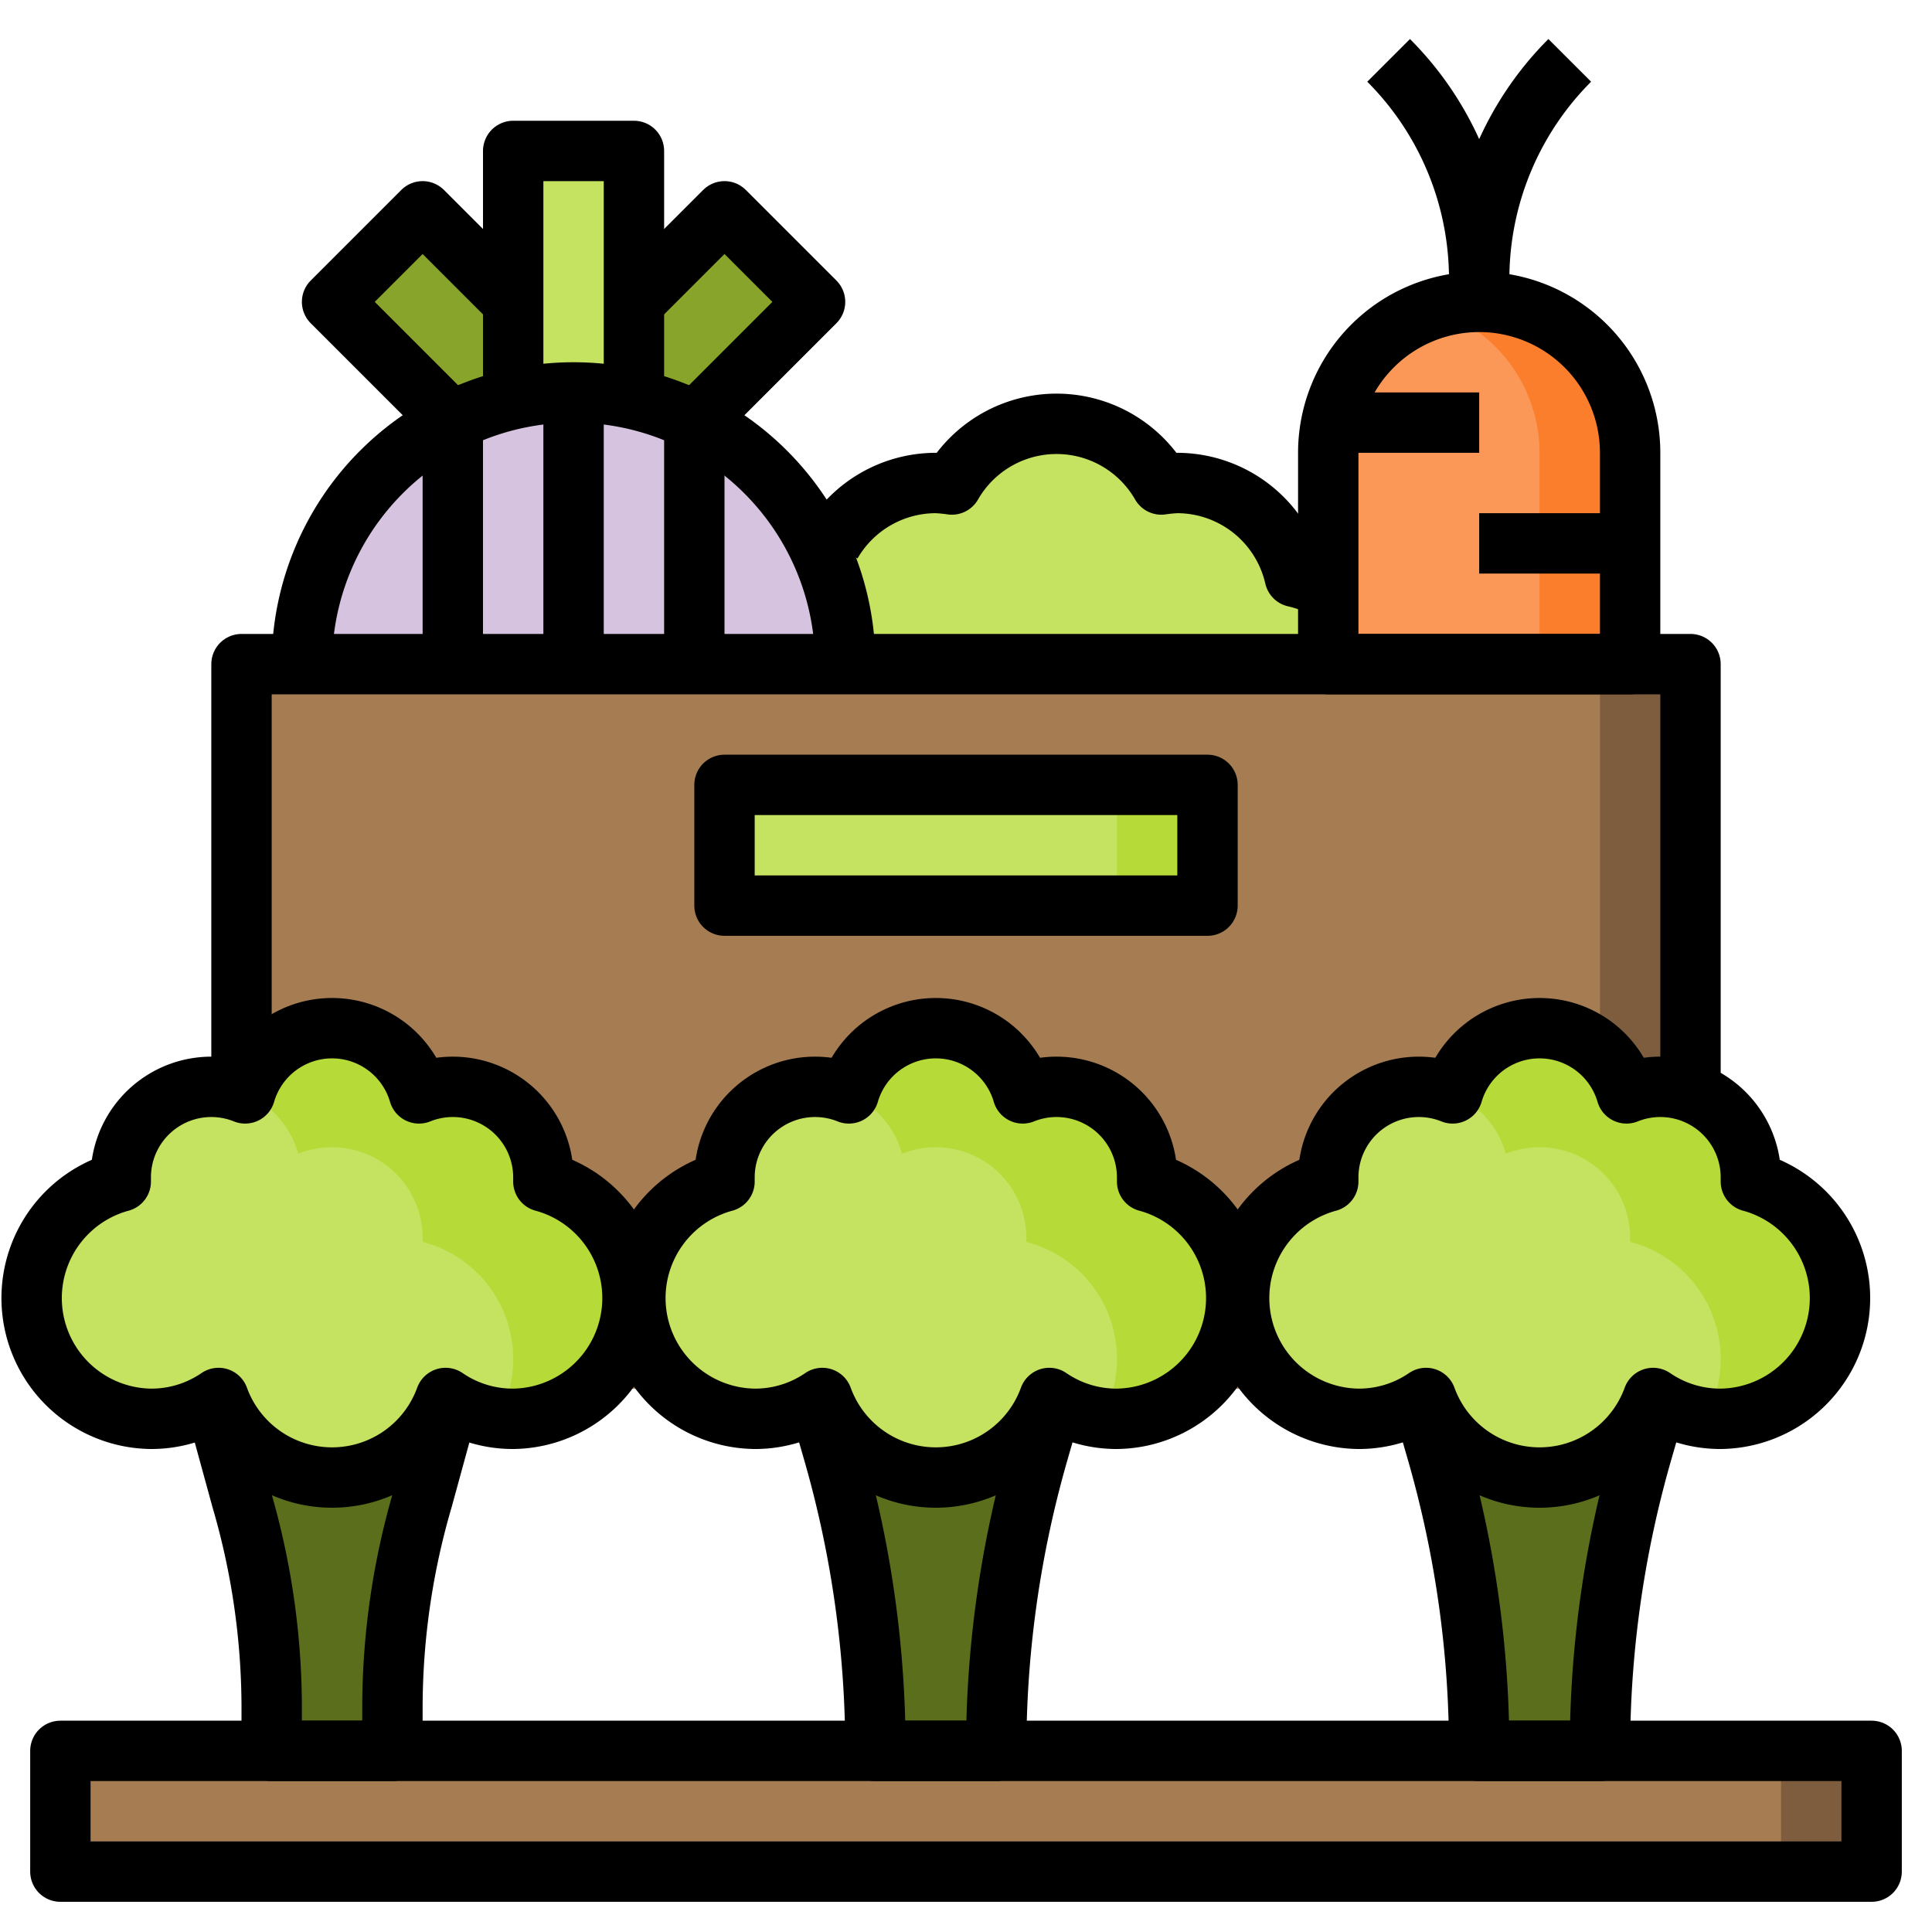 <?xml version="1.0" ?><svg viewBox="0 0 64 64" xmlns="http://www.w3.org/2000/svg"><defs><style>.cls-1{fill:#c5e260;}.cls-2{fill:#89a42a;}.cls-3{fill:#d6c3df;}.cls-4{fill:#fb7e2d;}.cls-5{fill:#fc9857;}.cls-6{fill:#7d5d3e;}.cls-7{fill:#a67c52;}.cls-8{fill:#b6db38;}.cls-9{fill:#5b6e1c;}.cls-10{fill:none;stroke:#000;stroke-linejoin:round;stroke-width:2px;}</style></defs><title/><g data-name="Layer 9" id="Layer_9"><path class="cls-1" d="M44,22V19.54h0a4.13,4.13,0,0,0-1.11-.43A4,4,0,0,0,39,16a4.75,4.75,0,0,0-.53.05,4,4,0,0,0-6.94,0A4.75,4.75,0,0,0,31,16a4,4,0,0,0-3.46,2h-.48A8.92,8.92,0,0,1,28,22Z"/><rect class="cls-2" height="4.24" transform="translate(-1.04 19.49) rotate(-45)" width="7.07" x="19.46" y="8.88"/><rect class="cls-2" height="7.07" transform="translate(-3.38 13.83) rotate(-45)" width="4.24" x="12.88" y="7.46"/><polyline class="cls-1" points="17 13 17 5 21 5 21 13"/><path class="cls-3" d="M10,22a9,9,0,0,1,18,0"/><path class="cls-4" d="M49,10h0a5,5,0,0,1,5,5v7a0,0,0,0,1,0,0H44a0,0,0,0,1,0,0V15A5,5,0,0,1,49,10Z"/><path class="cls-5" d="M47.5,10.25A5,5,0,0,0,44,15v7h7V15A5,5,0,0,0,47.5,10.25Z"/><rect class="cls-6" height="24" width="48" x="8" y="22"/><rect class="cls-7" height="24" width="45" x="8" y="22"/><rect class="cls-8" height="4" width="16" x="24" y="26"/><rect class="cls-1" height="4" width="13" x="24" y="26"/><rect class="cls-6" height="4" width="60" x="2" y="58"/><rect class="cls-7" height="4" width="57" x="2" y="58"/><path class="cls-9" d="M47.11,46.4l.52,1.79A35.75,35.75,0,0,1,49,58h4a35.75,35.75,0,0,1,1.37-9.81l.52-1.79h0l-.13-.09a4,4,0,0,1-7.52,0Z"/><path class="cls-9" d="M27.23,46.4l.51,1.79A35.75,35.75,0,0,1,29.11,58h4a35.76,35.76,0,0,1,1.38-9.81L35,46.4h0l-.13-.09a4,4,0,0,1-7.52,0Z"/><path class="cls-9" d="M7.23,46.4l.51,1.79A35.75,35.75,0,0,1,9.11,58h4a35.76,35.76,0,0,1,1.38-9.81L15,46.4h0l-.13-.09a4,4,0,0,1-7.52,0Z"/><path class="cls-8" d="M58,39.14s0-.09,0-.14a3,3,0,0,0-4.12-2.78,3,3,0,0,0-5.76,0A3,3,0,0,0,44,39s0,.09,0,.14A4,4,0,0,0,45,47a3.93,3.93,0,0,0,2.24-.69,4,4,0,0,0,7.52,0A3.93,3.93,0,0,0,57,47a4,4,0,0,0,1-7.86Z"/><path class="cls-1" d="M46.25,36.11a1.7,1.7,0,0,0-.32.1l-.23.1-.24.13-.24.16a.53.53,0,0,0-.14.12,2.92,2.92,0,0,0-1,1.5A2.89,2.89,0,0,0,44,39s0,.09,0,.14A4,4,0,0,0,45,47a3.93,3.93,0,0,0,2.24-.69A4,4,0,0,0,50.46,49a3.83,3.83,0,0,0,.3-.65,3.69,3.69,0,0,0,1.23.55,4,4,0,0,0,2.77-2.55,3.91,3.91,0,0,0,1.71.65A3.94,3.94,0,0,0,57,45a4,4,0,0,0-3-3.86s0-.09,0-.14a3,3,0,0,0-4.12-2.78,3,3,0,0,0-1.8-2,3.06,3.06,0,0,0-.43-.13l-.09,0a2.64,2.64,0,0,0-1.12,0Z"/><path class="cls-8" d="M38,39.14s0-.09,0-.14a3,3,0,0,0-4.12-2.78,3,3,0,0,0-5.76,0A3,3,0,0,0,24,39s0,.09,0,.14A4,4,0,0,0,25,47a3.93,3.93,0,0,0,2.24-.69,4,4,0,0,0,7.52,0A3.93,3.93,0,0,0,37,47a4,4,0,0,0,1-7.86Z"/><path class="cls-1" d="M26.25,36.11a1.7,1.7,0,0,0-.32.1l-.23.1-.24.13-.24.16a.53.53,0,0,0-.14.12,2.92,2.92,0,0,0-1,1.5A2.89,2.89,0,0,0,24,39s0,.09,0,.14A4,4,0,0,0,25,47a3.93,3.93,0,0,0,2.24-.69A4,4,0,0,0,30.46,49a3.83,3.83,0,0,0,.3-.65,3.69,3.69,0,0,0,1.23.55,4,4,0,0,0,2.77-2.55,3.91,3.91,0,0,0,1.71.65A3.94,3.94,0,0,0,37,45a4,4,0,0,0-3-3.86s0-.09,0-.14a3,3,0,0,0-4.12-2.78,3,3,0,0,0-1.8-2,3.06,3.06,0,0,0-.43-.13l-.09,0a2.64,2.64,0,0,0-1.12,0Z"/><path class="cls-8" d="M18,39.14s0-.09,0-.14a3,3,0,0,0-4.12-2.78,3,3,0,0,0-5.76,0A3,3,0,0,0,4,39s0,.09,0,.14A4,4,0,0,0,5,47a3.93,3.93,0,0,0,2.24-.69,4,4,0,0,0,7.52,0A3.93,3.93,0,0,0,17,47a4,4,0,0,0,1-7.86Z"/><path class="cls-1" d="M6.25,36.11a1.7,1.7,0,0,0-.32.1l-.23.1-.24.13-.24.16a.53.53,0,0,0-.14.12,2.92,2.92,0,0,0-1,1.5A2.89,2.89,0,0,0,4,39s0,.09,0,.14A4,4,0,0,0,5,47a3.93,3.93,0,0,0,2.24-.69A4,4,0,0,0,10.46,49a3.83,3.83,0,0,0,.3-.65,3.69,3.69,0,0,0,1.23.55,4,4,0,0,0,2.77-2.55,3.91,3.91,0,0,0,1.71.65A3.94,3.94,0,0,0,17,45a4,4,0,0,0-3-3.86s0-.09,0-.14a3,3,0,0,0-4.12-2.78,3,3,0,0,0-1.8-2,3.06,3.06,0,0,0-.43-.13l-.09,0a2.64,2.64,0,0,0-1.12,0Z"/><path class="cls-10" d="M49,10h0a5,5,0,0,1,5,5v7a0,0,0,0,1,0,0H44a0,0,0,0,1,0,0V15A5,5,0,0,1,49,10Z"/><path class="cls-10" d="M46,2h0a10.25,10.25,0,0,1,3,7.24v0A10.25,10.25,0,0,1,52,2h0"/><line class="cls-10" x1="44" x2="49" y1="14" y2="14"/><line class="cls-10" x1="54" x2="49" y1="18" y2="18"/><polyline class="cls-10" points="8 36.22 8 22 56 22 56 36.17"/><path class="cls-10" d="M10,22a9,9,0,0,1,18,0"/><path class="cls-10" d="M44,19.54a4.13,4.13,0,0,0-1.11-.43A4,4,0,0,0,39,16a4.75,4.75,0,0,0-.53.05,4,4,0,0,0-6.94,0A4.75,4.75,0,0,0,31,16a4,4,0,0,0-3.46,2"/><rect class="cls-10" height="4" width="16" x="24" y="26"/><rect class="cls-10" height="4" width="60" x="2" y="58"/><path class="cls-10" d="M18,39.14s0-.09,0-.14a3,3,0,0,0-4.12-2.78,3,3,0,0,0-5.76,0A3,3,0,0,0,4,39s0,.09,0,.14A4,4,0,0,0,5,47a3.93,3.93,0,0,0,2.24-.69,4,4,0,0,0,7.52,0A3.93,3.93,0,0,0,17,47a4,4,0,0,0,1-7.86Z"/><path class="cls-10" d="M7,46l1,3.65a24.66,24.66,0,0,1,1,6.83V58h4V56.48a24.66,24.66,0,0,1,1-6.83L15,46"/><path class="cls-10" d="M38,39.14s0-.09,0-.14a3,3,0,0,0-4.12-2.78,3,3,0,0,0-5.76,0A3,3,0,0,0,24,39s0,.09,0,.14A4,4,0,0,0,25,47a3.93,3.93,0,0,0,2.24-.69,4,4,0,0,0,7.52,0A3.93,3.93,0,0,0,37,47a4,4,0,0,0,1-7.86Z"/><path class="cls-10" d="M27,46l.63,2.19A35.75,35.75,0,0,1,29,58h4a35.75,35.75,0,0,1,1.37-9.81L35,46"/><path class="cls-10" d="M58,39.14s0-.09,0-.14a3,3,0,0,0-4.12-2.78,3,3,0,0,0-5.76,0A3,3,0,0,0,44,39s0,.09,0,.14A4,4,0,0,0,45,47a3.93,3.93,0,0,0,2.24-.69,4,4,0,0,0,7.52,0A3.93,3.93,0,0,0,57,47a4,4,0,0,0,1-7.86Z"/><path class="cls-10" d="M47,46l.63,2.19A35.75,35.75,0,0,1,49,58h4a35.75,35.75,0,0,1,1.37-9.81L55,46"/><line class="cls-10" x1="19" x2="19" y1="13" y2="22"/><line class="cls-10" x1="15" x2="15" y1="14" y2="22"/><polyline class="cls-10" points="17 13 17 5 21 5 21 13"/><line class="cls-10" x1="23" x2="23" y1="14" y2="22"/><polyline class="cls-10" points="21 10 24 7 27 10 23 14"/><polyline class="cls-10" points="17 10 14 7 11 10 15 14"/></g></svg>